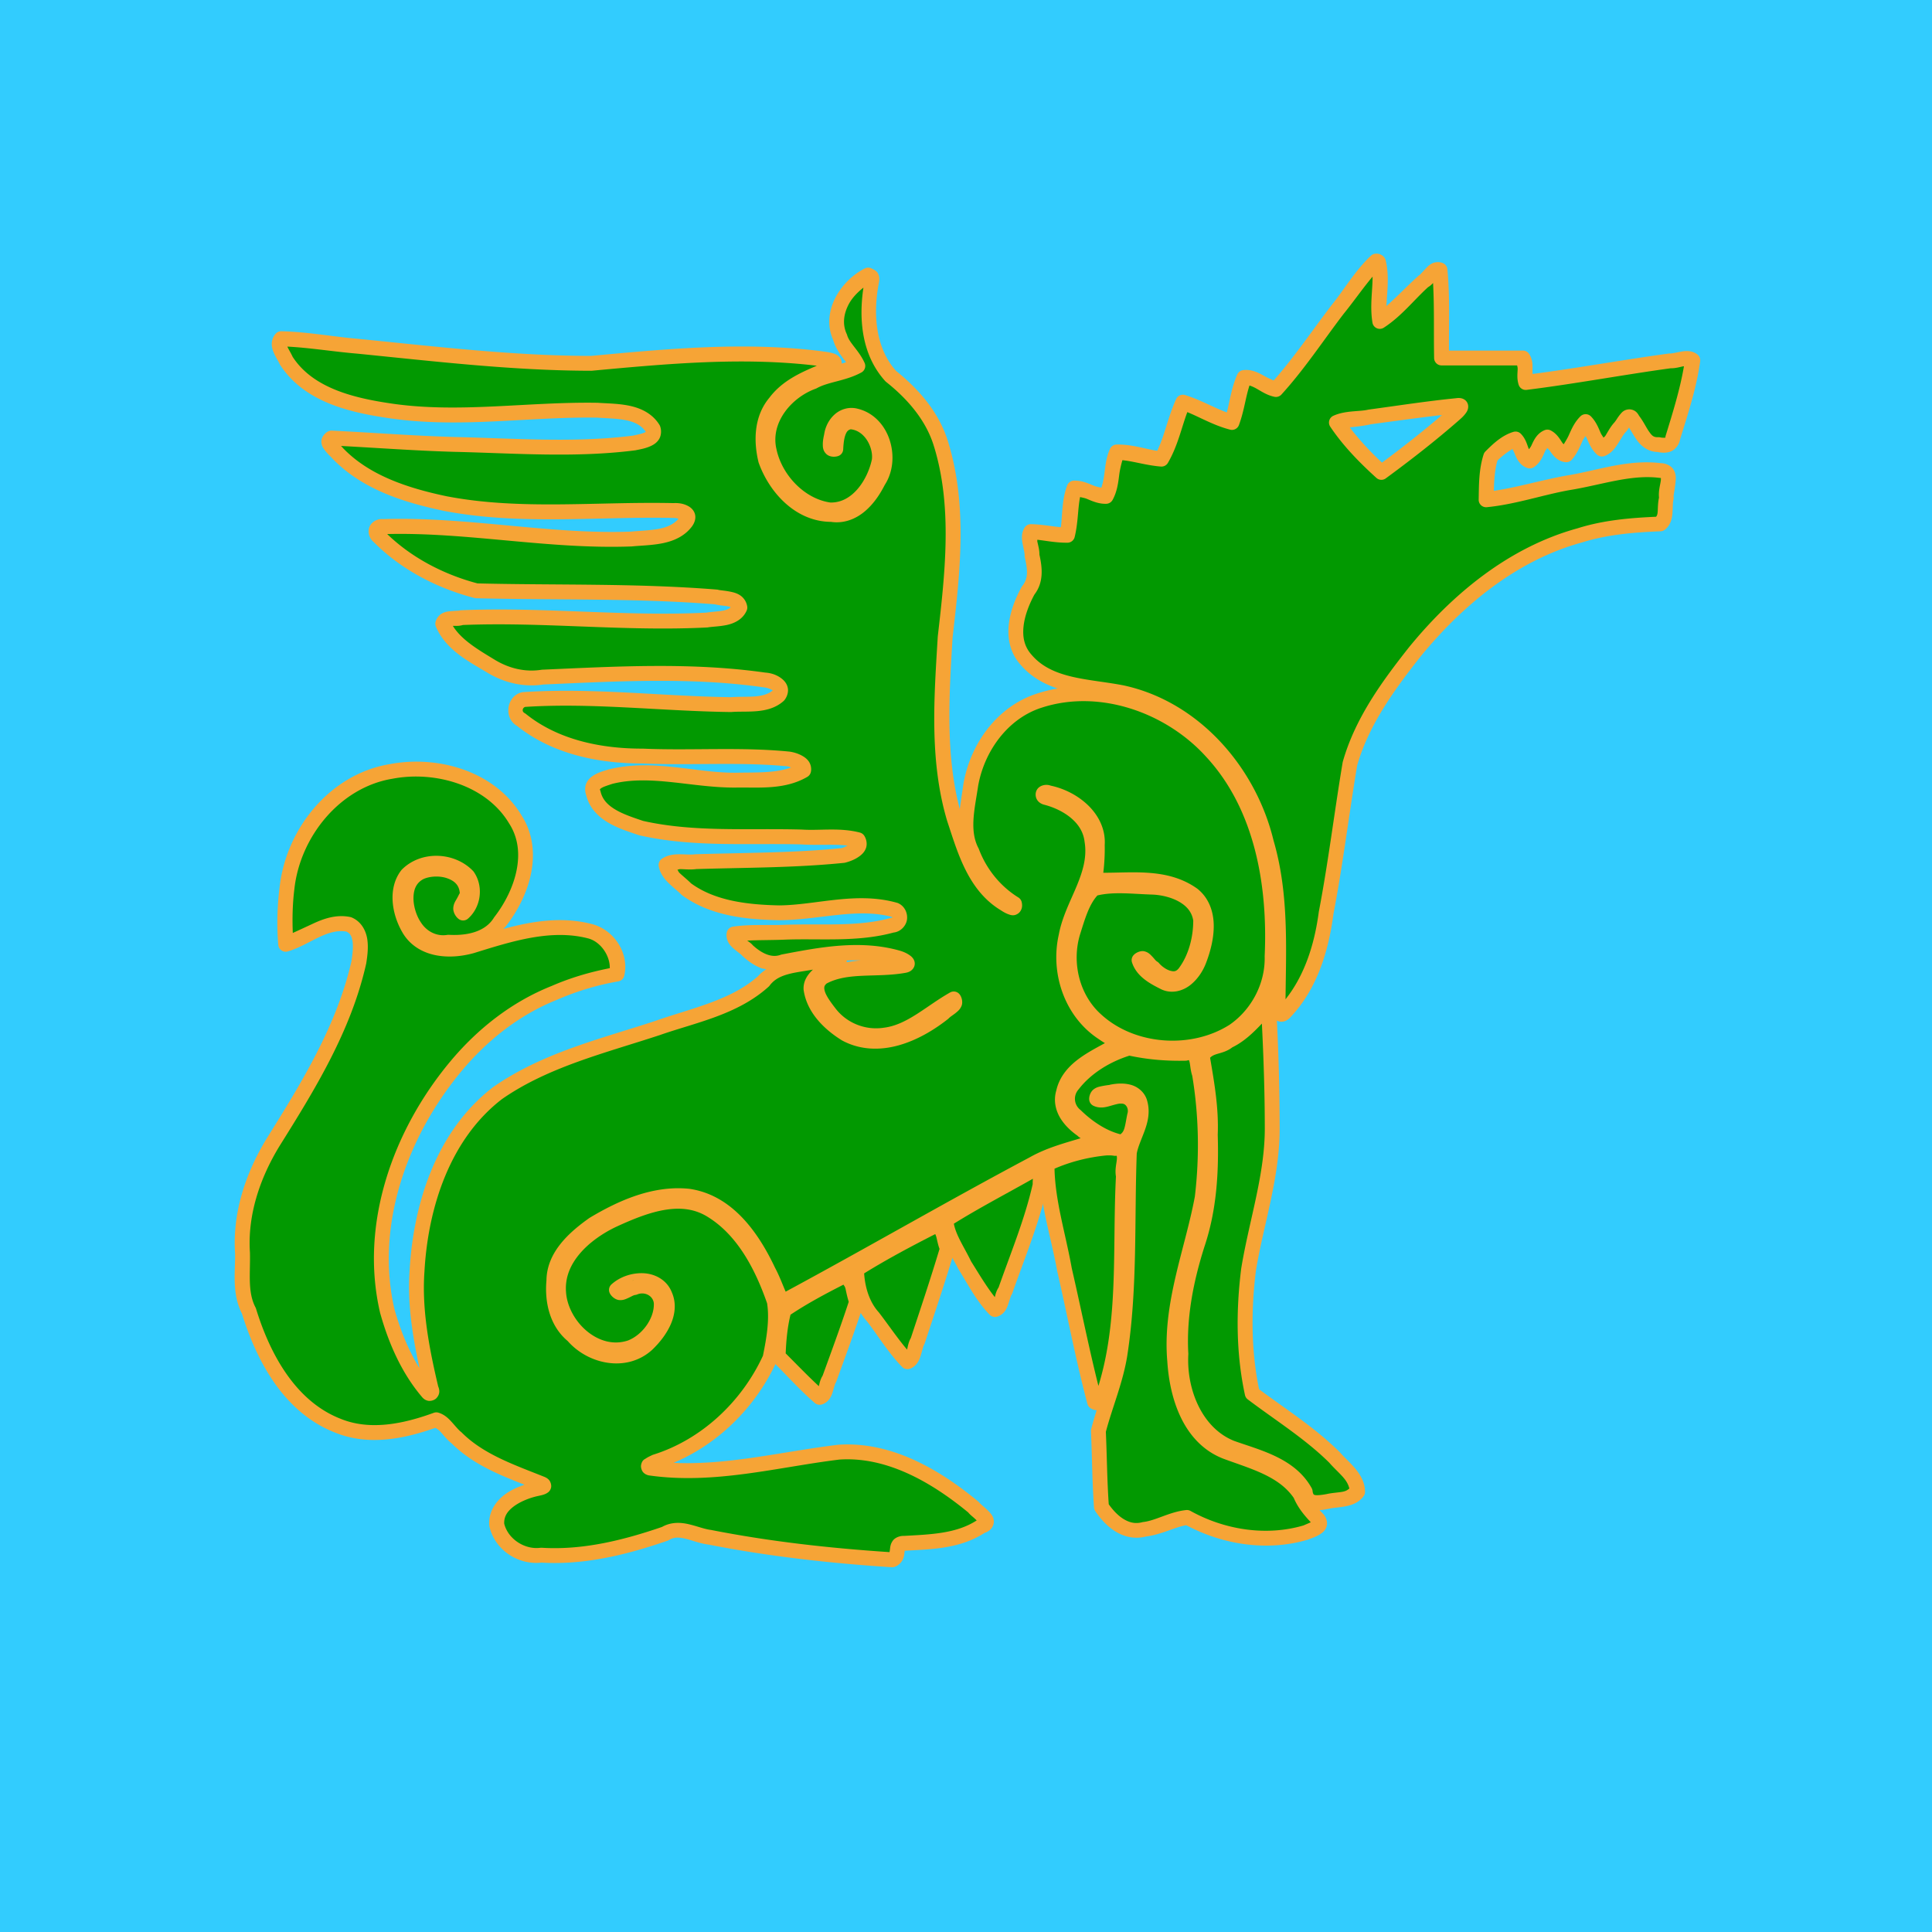 <svg id="flag-icons-nog" class="fi fi-nog" viewBox="0 0 512 512" xmlns="http://www.w3.org/2000/svg" width="512" height="512">
  <path d="M0 0h512v512H0Z" style="fill:#32ccfe;fill-opacity:1;stroke:none;stroke-width:1;stroke-linecap:round;stroke-linejoin:round;stroke-miterlimit:4;stroke-dasharray:none;stroke-opacity:1;paint-order:normal;stop-color:#000"/>
  <g style="stroke-width:.254">
    <g style="opacity:1;stroke-width:.254">
      <path d="M1061.222-363.603c-5.402 2.75-9.989 9.693-7.18 15.793.802 2.858 3.4 4.8 4.546 7.35-3.486 1.897-7.812 2.038-11.37 4.016-6.948 2.487-12.87 9.667-11.244 17.344 1.472 7.447 7.79 14.287 15.461 15.303 6.807.214 11.4-6.612 12.615-12.618.543-4.39-2.801-9.705-7.444-9.88-3.183.603-3.52 4.462-3.634 6.98-2.174.698-1.235-2.39-1.082-3.533.46-2.944 2.982-5.778 6.204-4.89 6.918 1.654 9.382 11.024 5.71 16.617-2.23 4.456-6.29 9.367-11.866 8.481-8.014.046-14.257-6.683-16.811-13.79-1.204-5.004-1.052-10.666 2.402-14.759 3.647-4.88 9.718-6.89 15.038-9.246.805-1.724-2.286-1.578-3.318-1.89-19.46-2.486-39.145-.6-58.538 1.2-19.89-.026-39.704-2.393-59.482-4.359-6.467-.543-12.98-1.774-19.428-1.928-1.517 1.616.655 4.037 1.307 5.648 5.769 8.907 17.096 11.403 26.917 12.803 17.404 2.467 34.902-.532 52.335-.233 4.82.35 11.21.026 14.118 4.735.92 2.706-3.027 3.194-4.823 3.603-15.092 1.935-30.554.713-45.78.368-10.438-.294-20.913-1.124-31.279-1.623-1.939.928.786 2.833 1.452 3.753 7.132 7.54 17.535 10.83 27.424 12.912 19.21 3.71 38.86 1.35 58.218 1.788 1.618-.075 4.852.541 3.162 2.901-3.135 4.207-9.197 3.878-13.912 4.352-21.126.784-42.13-3.868-63.282-3.176-1.663-.294-2.382 1.588-1.039 2.547 6.739 6.83 15.64 11.416 24.845 13.815 20.358.512 40.839-.073 61.108 1.572 1.875.527 5.62.133 5.979 2.69-1.338 3.128-5.73 2.705-8.418 3.18-20.782 1.06-41.625-1.484-62.423-.615-1.437.498-4.366-.33-4.792 1.556 2.22 5.227 7.774 8.063 12.397 10.874 3.922 2.35 8.46 3.43 13.009 2.711 18.818-.822 37.876-1.939 56.553.733 1.942.13 5.317 1.608 3.549 3.942-3.212 2.88-8.157 1.993-12.122 2.324-17.59-.214-35.216-2.46-52.81-1.295-2.36.556-2.854 3.965-.63 5.124 8.673 6.991 20.055 9.293 30.966 9.27 12.356.537 24.893-.464 37.13.744 1.368.205 4.268 1.141 3.813 2.916-5.156 3.014-11.473 2.358-17.245 2.473-10.605.093-21.416-3.542-31.952-.886-1.9.637-5.418 1.423-4.33 4.214 1.26 5.452 7.55 7.311 12.2 8.885 13.36 3.018 27.213 1.886 40.802 2.255 4.77.325 9.786-.496 14.379.706 1.411 2.157-2.048 3.554-3.72 3.998-12.434 1.267-25.059 1.193-37.58 1.579-2.419.366-5.454-.61-7.559.833.467 2.66 3.423 4.33 5.21 6.197 6.702 4.917 15.498 5.825 23.576 5.993 9.826-.067 19.835-3.471 29.52-.727 1.788.828 1.493 3.809-.715 3.879-8.834 2.45-18.331 1.433-27.478 1.793-4.25.172-8.61-.175-12.8.443-.379 1.886 2.374 2.914 3.414 4.204 2.438 2.266 5.722 4.1 9.117 2.861 9.58-1.83 19.687-3.714 29.245-.968.785.246 3.73 1.507 1.506 1.936-6.864 1.217-14.525-.531-20.85 2.998-3.216 2.61 0 6.634 1.835 9.01 3.255 4.31 8.704 6.501 14.037 5.702 6.82-.807 11.895-5.989 17.612-9.208 1.312 1.398-1.915 2.688-2.635 3.628-6.846 5.394-16.484 9.775-24.86 5.302-4.088-2.535-8.15-6.523-8.852-11.479-.124-4.019 4.59-5.326 7.235-7.002-1.31-1.35-4.187.11-6.104.054-4.576.964-10.093.847-13.18 4.977-7.448 6.733-17.83 8.695-27.084 11.948-13.853 4.552-28.508 8.08-40.632 16.531-13.816 10.6-19.587 28.541-20.521 45.354-.71 10.12 1.271 20.125 3.58 29.917.417.916-.165 1.773-.94.808-4.978-5.876-8.16-13.24-10.21-20.586-5.1-21.932 3.248-45.184 17.363-62.177 6.773-8.16 15.282-14.889 25.17-18.821a69.7 69.7 0 0 1 15.958-4.786c1.078-4.582-2.353-9.868-7.103-10.96-10.05-2.517-20.281.827-29.837 3.795-5.609 1.566-12.872 1.24-16.1-4.434-2.301-3.979-3.408-9.797-.404-13.663 4.033-4.06 11.55-3.715 15.428.335 1.928 2.81 1.265 7.247-1.176 9.395-1.94-1.423 1.312-3.41 1.037-5.244-.42-5.595-7.644-7.126-11.98-5.113-4.956 2.572-4.109 9.675-1.452 13.675 1.847 2.945 5.171 4.682 8.667 4.112 4.867.269 10.405-.745 13.16-5.234 5.533-7.106 9.177-17.737 3.902-25.978-6.284-10.561-20.086-14.486-31.674-12.266-14.337 2.379-24.962 15.649-26.496 29.743-.587 4.711-.735 9.597-.32 14.263 5.176-1.541 10.259-6.286 16.065-5.09 3.672 1.547 3.049 6.408 2.568 9.606-3.744 16.73-12.88 31.559-21.867 45.919-5.13 8.41-8.425 18.158-7.766 28.107.12 4.991-.79 10.157 1.63 14.772 3.653 11.892 10.386 24.416 22.58 29.206 8.148 3.356 17.162 1.437 25.117-1.476 2.09.622 3.35 3.207 5.127 4.568 5.953 5.97 14.088 8.674 21.715 11.725 1.785.858-1.324 1.188-1.924 1.394-4.253 1.061-9.914 3.905-9.536 9.029 1.119 5.009 6.301 8.397 11.356 7.748 10.8.671 21.388-1.968 31.517-5.46 3.737-2.24 7.502.427 11.349.9 15.316 3.018 30.906 4.741 46.46 5.746 2.224-.55.259-4.539 2.987-4.196 6.786-.389 13.982-.432 19.845-4.402 3.147-1.118-1.052-3.397-2.14-4.806-9.562-7.9-21.43-14.88-34.276-14.005-15.942 1.935-31.94 6.358-48.056 4.05-1.388-.479.943-1.37 1.358-1.599 12.942-4.05 23.603-14.138 29.189-26.383.949-4.675 1.874-9.62 1.11-14.371-3.121-9.036-7.917-18.457-16.437-23.464-7.828-4.547-17.121-.76-24.59 2.657-7.16 3.37-14.61 9.877-13.908 18.542.593 8.58 9.536 16.883 18.305 13.92 4.487-1.724 8.076-6.57 7.824-11.427-.344-3.285-3.923-5.052-6.853-3.815-1.399-.004-3.758 2.465-4.56.584 3.332-3.019 10.43-3.73 12.37 1.363 1.991 4.47-1.385 9.46-4.544 12.488-5.546 5.065-14.405 3.183-19.006-2.263-4.082-3.414-5.223-8.903-4.754-13.935.04-6.308 5.389-11.048 10.112-14.4 7.105-4.256 15.556-7.987 24.124-7.113 10.061 1.458 16.357 10.535 20.385 19.074 1.359 2.533 2.126 5.425 3.508 7.878 21.37-11.467 42.433-23.753 63.886-35.165 4.867-2.767 10.485-3.878 15.702-5.676.5-1.628-2.361-1.759-3.117-2.898-3.087-2.128-6.095-5.547-4.889-9.576 1.236-5.893 7.341-8.6 12.086-11.28 3.939-.896-.513-2.834-2.007-3.893-8.017-5.218-11.491-15.546-9.387-24.718 1.537-8.214 7.999-15.394 6.586-24.174-.68-5.98-6.261-9.642-11.64-11.045-1.458-.29-.772-1.953.57-1.226 6.2 1.244 12.895 6.337 12.427 13.229.07 3.025-.024 6.097-.595 9.017 8.219.392 17.674-1.45 24.892 3.66 5.025 3.99 3.65 11.425 1.657 16.666-1.256 3.392-4.839 7.638-8.87 5.75-2.477-1.254-5.573-3.002-6.447-5.71 1.175-1.58 2.582 1.592 3.646 1.997 1.883 2.219 5.61 4.054 7.907 1.32 2.89-3.801 4.188-8.849 4.152-13.583-.839-5.72-7.192-8.137-12.31-8.316-4.97-.146-10.185-.965-15.034.38-2.922 2.87-3.97 7.238-5.18 11.068-2.398 7.84-.256 16.884 5.935 22.387 9.275 8.474 24.454 9.49 34.968 2.778 6.144-4.222 9.968-11.49 9.783-18.97.836-18.228-2.508-38.081-15.259-51.956-10.677-11.914-28.397-18.243-43.929-13.193-9.408 2.985-15.803 11.877-17.497 21.363-.83 5.635-2.556 11.751.275 17.117 2.057 5.473 5.868 10.186 10.828 13.26.4 2.045-1.857.375-2.69-.087-7.45-4.612-10.027-13.716-12.64-21.556-4.453-14.993-3.23-30.903-2.31-46.284 1.858-16.136 3.825-33.043-.987-48.886-2.104-7.171-7.123-12.958-12.872-17.522-5.926-6.538-6.48-16.062-4.828-24.34.118-.616-.118-1.48-.91-1.383" style="color:#000;font-style:normal;font-variant:normal;font-weight:400;font-stretch:normal;font-size:medium;line-height:normal;font-family:sans-serif;font-variant-ligatures:normal;font-variant-position:normal;font-variant-caps:normal;font-variant-numeric:normal;font-variant-alternates:normal;font-variant-east-asian:normal;font-feature-settings:normal;font-variation-settings:normal;text-indent:0;text-align:start;text-decoration:none;text-decoration-line:none;text-decoration-style:solid;text-decoration-color:#000;letter-spacing:normal;word-spacing:normal;text-transform:none;writing-mode:lr-tb;direction:ltr;text-orientation:mixed;dominant-baseline:auto;baseline-shift:baseline;text-anchor:start;white-space:normal;shape-padding:0;shape-margin:0;inline-size:0;clip-rule:nonzero;display:inline;overflow:visible;visibility:visible;isolation:auto;mix-blend-mode:normal;color-interpolation:sRGB;color-interpolation-filters:linearRGB;solid-color:#000;solid-opacity:1;vector-effect:none;fill:#029901;fill-opacity:1;fill-rule:nonzero;stroke:none;stroke-width:.961;stroke-linecap:round;stroke-linejoin:round;stroke-miterlimit:4;stroke-dasharray:none;stroke-dashoffset:0;stroke-opacity:1;color-rendering:auto;image-rendering:auto;shape-rendering:auto;text-rendering:auto;stop-color:#000;stop-opacity:1" transform="translate(-874.656 451.403)scale(1.041)"/>
      <path d="M1061.186-365.492a2 2 0 0 0-.194.014 1.9 1.9 0 0 0-.627.19c-3.081 1.57-5.82 4.228-7.49 7.456-1.65 3.187-2.199 7.058-.596 10.67.764 2.567 2.18 4.247 3.336 5.732-.362.124-.725.26-1.11.371-.026-.577-.177-1.147-.515-1.556-.635-.77-1.327-.962-1.896-1.117-1.139-.31-2.36-.42-2.297-.4a2 2 0 0 0-.309-.067c-19.701-2.517-39.49-.614-58.843 1.181-19.72-.03-39.45-2.38-59.229-4.345l-.03-.004c-6.335-.533-12.883-1.775-19.54-1.934a1.9 1.9 0 0 0-1.422.596 3.97 3.97 0 0 0-1.04 2.633c.002.871.248 1.598.522 2.234.548 1.271 1.276 2.349 1.451 2.783a2 2 0 0 0 .164.319c6.295 9.719 18.306 12.23 28.237 13.646h.002c17.77 2.52 35.338-.5 52.515-.213 2.498.18 5.19.2 7.463.69 2.152.463 3.756 1.303 4.875 2.898-.057.05-.08.092-.328.207-.694.324-1.944.557-2.96.785-14.8 1.885-30.132.692-45.395.346h-.012c-10.37-.292-20.83-1.12-31.23-1.621a1.9 1.9 0 0 0-.909.182c-.867.415-1.735 1.462-1.757 2.513-.022 1.052.43 1.689.802 2.194.746 1.01 1.714 1.89 1.692 1.859a2 2 0 0 0 .16.191c7.574 8.006 18.386 11.35 28.406 13.461l.031.008c19.592 3.783 39.358 1.387 58.534 1.82a2 2 0 0 0 .13 0c.333-.015.76.105 1.184.198-1.189 1.354-2.78 2.123-4.846 2.539-2.23.45-4.825.498-7.281.74-20.791.765-41.781-3.878-63.238-3.176l.392.028c-1.558-.276-3.197.613-3.734 1.966-.538 1.354-.01 3.067 1.267 3.979l-.248-.21c7.026 7.121 16.228 11.843 25.713 14.315a2 2 0 0 0 .43.061c20.426.513 40.873-.067 61.004 1.566l-.36-.064c1.371.385 2.705.384 3.635.603.28.066.374.134.532.205-.403.35-.923.617-1.778.801-1.274.274-2.896.304-4.445.555-20.553 1.045-41.38-1.493-62.373-.615a1.9 1.9 0 0 0-.54.101c-.036.013-1.13.049-2.333.162-.602.057-1.288.152-2.022.553s-1.446 1.255-1.662 2.21a1.9 1.9 0 0 0 .104 1.155c2.566 6.046 8.625 8.995 13.156 11.75l.01.006c4.255 2.55 9.247 3.751 14.275 2.957l-.213.022c18.837-.823 37.777-1.92 56.204.715a2 2 0 0 0 .14.015c.569.039 1.718.426 2.13.748.063.05.023.006.05.036-1.149.926-2.61 1.353-4.441 1.507-1.888.16-4.036.041-6.162.202-17.445-.213-35.121-2.474-52.957-1.291a2 2 0 0 0-.307.044c-3.982.937-4.745 6.727-1.072 8.641l-.313-.205c9.137 7.365 20.957 9.706 32.129 9.686 12.47.537 24.927-.441 36.897.732.217.034.558.193.888.295-4.123 1.465-9.063 1.23-14.08 1.328h-.01c-10.16.088-21.165-3.658-32.392-.828a2 2 0 0 0-.14.04c-.838.282-2.327.623-3.698 1.497-.686.437-1.4 1.06-1.813 2.012-.401.925-.371 2.072.006 3.097.82 3.25 3.136 5.465 5.656 6.93 2.569 1.493 5.422 2.368 7.715 3.145a2 2 0 0 0 .19.052c13.734 3.103 27.719 1.937 41.168 2.303l-.078-.004c4.213.287 8.269-.132 11.86.307-.514.248-1.02.518-1.46.642-12.237 1.232-24.75 1.173-37.252 1.559a2 2 0 0 0-.224.02c-.848.128-2.137.011-3.588-.009s-3.19.079-4.756 1.153a1.89 1.89 0 0 0-.793 1.884c.339 1.933 1.52 3.332 2.66 4.43s2.318 1.987 3.047 2.748a2 2 0 0 0 .246.217c7.248 5.317 16.464 6.188 24.654 6.36h.053c10.158-.07 19.84-3.244 28.733-.837.029.041.06.076.047.166-.02.127.21.035-.047.043a2 2 0 0 0-.446.067c-8.367 2.32-17.708 1.36-27.046 1.726-4.096.167-8.52-.197-13 .463a1.89 1.89 0 0 0-1.579 1.498c-.187.938.051 1.907.448 2.59.395.683.892 1.151 1.359 1.547.934.792 1.828 1.422 1.99 1.623a2 2 0 0 0 .186.2c1.343 1.247 2.945 2.417 4.816 3.126.386.146.83.159 1.24.258-.76.573-1.556 1.079-2.177 1.91l.246-.271c-6.936 6.27-16.997 8.247-26.444 11.568-13.743 4.513-28.59 8.053-41.086 16.764l-.07.05c-14.424 11.067-20.297 29.56-21.256 46.721v.006c-.593 8.47.785 16.714 2.506 24.793-2.833-4.59-4.895-9.768-6.355-14.992-4.913-21.192 3.182-43.89 16.982-60.504v-.002c6.602-7.954 14.867-14.475 24.414-18.271l.06-.026a67.8 67.8 0 0 1 15.524-4.654 1.89 1.89 0 0 0 1.516-1.43c1.357-5.766-2.663-11.883-8.514-13.232-7.605-1.897-15.124-.618-22.265 1.316.232-.302.543-.486.752-.822 2.882-3.734 5.276-8.33 6.283-13.211 1.014-4.922.58-10.194-2.346-14.785-6.804-11.407-21.368-15.477-33.621-13.135-15.287 2.552-26.407 16.494-28.033 31.379-.601 4.828-.755 9.835-.326 14.652a1.89 1.89 0 0 0 2.421 1.643c2.934-.874 5.544-2.503 8.053-3.67 2.431-1.13 4.639-1.77 6.877-1.377 1 .488 1.382 1.227 1.565 2.582.19 1.42-.032 3.264-.266 4.83-3.664 16.294-12.635 30.926-21.604 45.256l-.011.02c-5.28 8.657-8.73 18.77-8.04 29.214l-.003-.078c.114 4.73-.934 10.303 1.845 15.604l-.132-.322c3.733 12.152 10.671 25.28 23.675 30.4 8.525 3.508 17.652 1.637 25.592-1.172.425.213.896.526 1.508 1.211.72.807 1.515 1.859 2.654 2.748 5.337 5.289 12.063 7.982 18.547 10.516-1.785.612-3.614 1.403-5.223 2.66-2.21 1.727-3.993 4.388-3.752 7.666a2 2 0 0 0 .04.273c1.35 6.044 7.4 9.985 13.441 9.21l-.357.011c11.183.695 22.015-2.03 32.25-5.559a2 2 0 0 0 .355-.164c1.345-.806 2.546-.746 4.229-.35 1.681.397 3.64 1.224 5.914 1.505 15.379 3.022 31.006 4.75 46.574 5.755a1.9 1.9 0 0 0 .574-.052c1.136-.281 2.02-1.28 2.332-2.092.311-.811.337-1.476.395-1.941.014-.114-.01-.036.012-.118 6.565-.371 13.97-.422 20.31-4.521.536-.194 1.03-.431 1.477-.848.457-.427.828-1.112.883-1.783.109-1.342-.577-2.095-1.104-2.684s-1.103-1.069-1.596-1.494c-.492-.425-.91-.83-.972-.912a2 2 0 0 0-.293-.3c-9.733-8.043-22.004-15.363-35.61-14.436l-.1.01c-14.162 1.719-28.083 5.262-41.83 4.591 11.637-4.907 21.065-14.458 26.268-25.863a2 2 0 0 0 .134-.408c.813-4.006 1.593-8.356 1.307-12.77a1.9 1.9 0 0 0 .822-.222c21.41-11.488 42.47-23.773 63.879-35.162l.047-.026c4.513-2.565 9.999-3.676 15.385-5.533a1.89 1.89 0 0 0 1.191-1.232c.276-.898.012-2.079-.51-2.723s-1.073-.917-1.531-1.148c-.916-.464-1.52-.944-1.309-.625a1.9 1.9 0 0 0-.502-.512c-1.39-.959-2.724-2.205-3.511-3.5s-1.078-2.518-.64-3.979a2 2 0 0 0 .038-.154c.502-2.391 1.96-4.143 4.03-5.734 2.051-1.578 4.654-2.887 7.074-4.25.401-.114.802-.215 1.16-.414.496-.277 1.055-.733 1.316-1.483.044-.125-.05-.213-.03-.34 9.27 3.885 20.461 3.168 28.974-2.267l.053-.035c6.668-4.581 10.789-12.397 10.6-20.538.833-18.494-2.53-38.833-15.753-53.222-11.146-12.426-29.527-19.03-45.892-13.717v.002c-10.202 3.239-16.98 12.737-18.783 22.83l-.01.057c-.296 2.009-.653 4.283-.948 6.533-3.685-14.001-2.715-28.947-1.834-43.67 1.855-16.11 3.89-33.257-1.062-49.566-2.23-7.59-7.451-13.59-13.3-18.278-5.331-5.904-5.935-14.758-4.356-22.672v-.013c.133-.698.115-1.388-.286-2.174-.243-.479-.81-.877-1.447-1.149a1.9 1.9 0 0 0-1.07-.306zm-1.172 5.09c-1.224 8.128-.423 17.206 5.547 23.79a2 2 0 0 0 .226.212c5.559 4.412 10.28 9.918 12.232 16.574l.01.017c4.662 15.349 2.776 31.984.919 48.122l-.01.101c-.92 15.36-2.2 31.502 2.384 46.936l.02.06c2.59 7.777 5.207 17.47 13.437 22.565l.078.046c.205.114 1.032.736 2.092 1.112.53.188 1.43.545 2.5-.242.535-.394.83-1.035.912-1.522s.035-.881-.043-1.277a1.9 1.9 0 0 0-.86-1.244c-4.593-2.847-8.142-7.229-10.054-12.317a2 2 0 0 0-.098-.218c-2.4-4.55-.939-10.118-.082-15.915 1.588-8.872 7.596-17.151 16.205-19.882l.012-.004c14.688-4.776 31.732 1.27 41.937 12.658l.018.017c12.255 13.335 15.584 32.655 14.762 50.59a2 2 0 0 0 0 .135c.169 6.796-3.344 13.486-8.941 17.344-9.746 6.202-24.082 5.229-32.645-2.596l-.019-.018c-5.581-4.96-7.568-13.262-5.387-20.41 1.182-3.739 2.237-7.51 4.408-9.9 4.2-1.009 9.002-.368 13.936-.223 2.29.08 4.902.691 6.883 1.83 1.946 1.12 3.228 2.615 3.582 4.772 0 4.31-1.202 8.879-3.713 12.21-.677.792-1.193.83-2.143.573-.961-.26-2.142-1.082-2.851-1.918a1.9 1.9 0 0 0-.77-.543c.372.141.12.06-.127-.21-.246-.272-.569-.672-.974-1.087s-.864-.924-1.826-1.174-2.325.33-2.907 1.114a1.89 1.89 0 0 0-.28 1.709c1.201 3.722 4.85 5.527 7.392 6.814l.05.026c2.703 1.266 5.545.405 7.462-1.133 1.915-1.537 3.238-3.664 3.98-5.666 1.05-2.762 1.963-6.11 1.924-9.487-.04-3.38-1.15-6.92-4.176-9.322l-.084-.06c-7.394-5.237-16.324-3.956-23.857-4.006.292-2.402.414-4.818.359-7.176v.172c.277-4.085-1.602-7.649-4.291-10.225s-6.191-4.29-9.65-4.984l.529.191c-1.32-.715-3.337-.313-3.969 1.139a2.57 2.57 0 0 0 .195 2.357c.454.702 1.203 1.099 1.934 1.244l-.107-.023c2.455.64 4.955 1.812 6.832 3.414s3.126 3.56 3.406 6.016l.014.086c.622 3.864-.477 7.454-2.066 11.273-1.586 3.81-3.664 7.758-4.506 12.227-2.25 9.895 1.453 20.964 10.19 26.662.556.39.983.662 1.538 1.004-2.192 1.213-4.712 2.5-6.994 4.255-2.45 1.884-4.63 4.404-5.389 7.844-.748 2.554-.147 5.04 1.033 6.983 1.188 1.954 2.9 3.478 4.596 4.648l-.502-.51c.345.52.719.735 1.084.989-4.277 1.292-8.789 2.487-13.027 4.896-20.882 11.11-41.363 23.001-62.07 34.164-.838-1.895-1.548-3.92-2.711-6.098-4.134-8.743-10.765-18.482-21.793-20.08l-.08-.01c-9.233-.941-18.033 3.027-25.287 7.371a2 2 0 0 0-.123.08c-4.844 3.438-10.815 8.531-10.899 15.864-.484 5.409.737 11.523 5.406 15.443 5.285 6.02 15.132 8.054 21.51 2.229l.033-.032c1.711-1.64 3.484-3.786 4.617-6.287 1.126-2.484 1.595-5.458.362-8.277-1.265-3.258-4.396-4.8-7.342-4.898-2.96-.1-5.933.939-8.04 2.847a1.89 1.89 0 0 0-.47 2.143c.39.915 1.466 1.753 2.418 1.842.952.088 1.596-.203 2.14-.444.546-.24 1.005-.495 1.352-.658.348-.162.593-.175.385-.176a1.9 1.9 0 0 0 .74-.15c1.813-.765 3.983.257 4.223 2.228.167 3.837-2.911 8.064-6.572 9.49-3.68 1.228-7.377.138-10.381-2.312-3.014-2.458-5.143-6.275-5.397-9.955v-.021c-.305-3.758 1.123-7.023 3.559-9.88 2.435-2.855 5.883-5.205 9.267-6.798l.002-.002c3.7-1.693 7.763-3.418 11.71-4.168 3.952-.752 7.69-.56 11.126 1.435 7.83 4.606 12.464 13.46 15.522 22.246.65 4.204-.14 8.792-1.055 13.325-5.391 11.702-15.631 21.355-27.945 25.209a2 2 0 0 0-.35.15c.1-.055-.2.091-.488.23-.288.14-.635.311-1.008.563s-.992.425-1.234 1.682c-.122.628.175 1.484.572 1.894s.764.554 1.1.67a2 2 0 0 0 .347.084c16.603 2.378 32.755-2.119 48.485-4.035 12.076-.809 23.528 5.823 32.912 13.576l-.291-.3c.48.622.994 1.03 1.496 1.462.328.283.559.512.814.754-5.236 3.41-11.882 3.563-18.629 3.95l.344.011c-1.104-.138-2.478.354-3.088 1.225-.61.87-.635 1.621-.705 2.18-.047.373-.08.518-.115.706-15.227-1.008-30.463-2.696-45.41-5.64a2 2 0 0 0-.133-.022c-1.571-.193-3.418-.937-5.514-1.431-2.095-.495-4.647-.647-7.039.787l.358-.166c-10.023 3.455-20.367 6.007-30.785 5.36a2 2 0 0 0-.358.01c-4.015.517-8.24-2.248-9.205-6.14-.081-1.77.737-3.073 2.283-4.281 1.588-1.24 3.866-2.164 5.8-2.646a2 2 0 0 0 .157-.047c-.178.061.214-.044.58-.121.367-.078.804-.17 1.274-.33.235-.081.48-.172.78-.356.298-.184.761-.47 1.01-1.244.25-.775-.13-1.723-.491-2.115-.362-.392-.683-.555-1.024-.72a2 2 0 0 0-.117-.05c-7.7-3.08-15.533-5.741-21.08-11.305a2 2 0 0 0-.19-.166c-.6-.46-1.323-1.355-2.185-2.32s-1.918-2.073-3.549-2.559a1.9 1.9 0 0 0-1.19.038c-7.773 2.846-16.288 4.576-23.747 1.503l-.03-.011c-11.371-4.468-17.893-16.379-21.465-28.004a2 2 0 0 0-.132-.322c-2.06-3.929-1.288-8.689-1.414-13.94l-.004-.078c-.625-9.446 2.51-18.821 7.482-26.98l.01-.016.002-.004c8.989-14.362 18.264-29.36 22.098-46.49a2 2 0 0 0 .025-.131c.244-1.62.57-3.776.277-5.955s-1.458-4.61-3.982-5.674a2 2 0 0 0-.352-.11c-3.493-.72-6.669.365-9.447 1.657-1.916.89-3.536 1.644-5.199 2.396-.154-3.687-.063-7.454.396-11.14l.004-.03c1.446-13.287 11.56-25.866 24.926-28.084l.047-.008c10.912-2.09 23.926 1.685 29.693 11.377l.034.051c2.332 3.644 2.711 7.797 1.841 12.016s-3.034 8.432-5.644 11.783a2 2 0 0 0-.12.174c-2.23 3.634-6.918 4.584-11.445 4.334a2 2 0 0 0-.408.021c-2.706.442-5.28-.886-6.761-3.25l-.028-.04c-1.094-1.648-1.874-4.14-1.812-6.274.061-2.118.755-3.711 2.535-4.652 1.638-.745 4.107-.869 5.996-.215 1.904.658 3.104 1.761 3.254 3.765a2 2 0 0 0 .018.139c-.04-.262-.271.47-.9 1.531-.316.53-.707 1.167-.772 2.145s.528 2.181 1.384 2.81a1.89 1.89 0 0 0 2.368-.103c3.282-2.89 4.051-8.142 1.484-11.883a2 2 0 0 0-.191-.238c-4.684-4.894-13.237-5.293-18.135-.362a2 2 0 0 0-.15.174c-1.854 2.385-2.395 5.32-2.18 8.094.215 2.775 1.155 5.452 2.44 7.674 1.908 3.345 5.107 5.164 8.415 5.838 3.313.674 6.788.32 9.828-.53l.053-.015c9.575-2.974 19.442-6.115 28.816-3.768l.036.01c3.282.755 5.763 4.414 5.671 7.62-5.084 1-10.076 2.464-14.834 4.544-10.215 4.07-18.956 10.997-25.892 19.354-14.423 17.363-23.02 41.15-17.75 63.812l.021.08c2.094 7.504 5.352 15.101 10.557 21.262l.002.002c.351.437.79.86 1.525 1.053.738.193 1.758-.115 2.258-.662 1-1.095.786-2.206.348-3.168l.119.35c-2.298-9.748-4.222-19.561-3.535-29.35l.002-.028c.913-16.44 6.576-33.796 19.75-43.927 11.734-8.168 26.166-11.687 40.107-16.268l.037-.012c9.061-3.185 19.764-5.133 27.725-12.33a2 2 0 0 0 .246-.271c1.215-1.626 2.872-2.426 4.992-2.977 1.813-.47 3.94-.717 6.04-1.095-1.31 1.223-2.452 2.799-2.386 4.972a2 2 0 0 0 .018.205c.824 5.819 5.36 10.113 9.727 12.82l.105.061c4.68 2.5 9.757 2.508 14.405 1.203s8.95-3.877 12.515-6.687a2 2 0 0 0 .33-.334c-.107.14.146-.125.502-.381.357-.256.822-.568 1.293-.963s1.005-.847 1.346-1.725.065-2.266-.627-3.003a1.89 1.89 0 0 0-2.306-.354c-6.056 3.41-10.916 8.269-16.907 8.979l-.057.008c-4.646.695-9.42-1.225-12.248-4.971l-.014-.016c-.928-1.202-2.07-2.719-2.545-3.945-.237-.613-.298-1.107-.246-1.443.047-.299.211-.555.578-.887 5.504-2.948 12.737-1.42 20.063-2.719l.027-.004c.4-.077.767-.168 1.197-.418s1.024-.834 1.13-1.637c.108-.802-.236-1.38-.49-1.703a3.2 3.2 0 0 0-.716-.67c-.912-.655-1.791-.97-2.418-1.168l-.045-.013c-10.118-2.907-20.535-.902-30.121.93a2 2 0 0 0-.293.08c-1.231.449-2.373.357-3.602-.108s-2.486-1.345-3.582-2.363l.186.199c-.547-.678-1.031-.954-1.55-1.33 3.06-.158 6.237-.108 9.538-.242 8.956-.352 18.609.717 27.908-1.862l-.443.069c1.95-.062 3.43-1.682 3.664-3.27s-.502-3.419-2.217-4.213a2 2 0 0 0-.28-.103c-10.399-2.947-20.631.584-30.025.654-7.947-.168-16.3-1.116-22.445-5.613-.999-.998-2.09-1.846-2.928-2.652-.313-.303-.32-.541-.543-.82.292-.025.405-.15.758-.145 1.197.016 2.635.204 4.205-.034l-.224.02c12.475-.385 25.144-.306 37.715-1.586a2 2 0 0 0 .293-.055c.998-.265 2.407-.726 3.666-1.672.629-.472 1.27-1.097 1.603-2.064s.143-2.21-.455-3.123a1.9 1.9 0 0 0-1.102-.793c-5.123-1.341-10.262-.46-14.728-.764l-.078-.004c-13.704-.372-27.4.718-40.367-2.197-2.325-.786-4.887-1.617-6.906-2.791-2.054-1.193-3.453-2.588-3.938-4.687a2 2 0 0 0-.08-.262c-.136-.349-.079-.306-.078-.307 0 0 .082-.14.377-.328.572-.365 1.745-.72 2.783-1.066 9.828-2.456 20.426 1.046 31.455.949h.021c5.602-.112 12.32.683 18.16-2.73a1.9 1.9 0 0 0 .877-1.163c.244-.95-.01-2.007-.474-2.7-.468-.695-1.06-1.121-1.64-1.454-1.158-.665-2.342-.963-3.25-1.1l-.095-.011c-12.465-1.231-25.034-.222-37.233-.752l-.086-.002c-10.643.023-21.573-2.24-29.775-8.852a2 2 0 0 0-.312-.205c-.755-.393-.54-1.351.152-1.566 17.262-1.11 34.747 1.09 52.39 1.304a2 2 0 0 0 .18-.008c1.779-.148 4.022-.01 6.346-.207s4.844-.767 6.88-2.593a2 2 0 0 0 .245-.266c.675-.89 1.029-2.057.808-3.11s-.873-1.8-1.533-2.316c-1.313-1.028-2.815-1.444-4.183-1.539-18.89-2.685-38.023-1.558-56.782-.738a2 2 0 0 0-.212.021c-4.07.643-8.154-.315-11.745-2.466-4.212-2.561-8.563-5.074-10.802-8.711.716-.017 1.607.118 2.845-.31l-.539.1c20.592-.86 41.44 1.687 62.44.616a2 2 0 0 0 .232-.028c1.076-.19 2.914-.206 4.785-.609 1.872-.403 4.068-1.408 5.043-3.687a1.9 1.9 0 0 0 .133-1.006 4.2 4.2 0 0 0-1.54-2.662c-.758-.582-1.567-.845-2.317-1.022-1.501-.354-2.977-.423-3.48-.564a2 2 0 0 0-.36-.065c-20.324-1.65-40.754-1.075-60.963-1.574-8.517-2.248-16.683-6.473-22.998-12.564 20.493-.5 41.154 3.936 62.246 3.154l.12-.01c2.233-.225 4.994-.252 7.732-.803 2.737-.551 5.575-1.708 7.505-4.299l.021-.029c.612-.854 1-1.922.75-2.99s-1.035-1.754-1.716-2.13c-1.364-.749-2.713-.82-3.819-.769-19.491-.428-38.976 1.87-57.758-1.754-9.752-2.055-19.739-5.289-26.425-12.357l.16.191c-.23-.316-.35-.394-.57-.629 9.523.502 19.149 1.223 28.812 1.495h.01c15.153.343 30.71 1.587 46.063-.381a2 2 0 0 0 .181-.033c.764-.175 2.332-.382 3.809-1.07.738-.345 1.529-.835 2.086-1.731s.663-2.171.295-3.254a2 2 0 0 0-.18-.383c-1.79-2.898-4.715-4.247-7.553-4.857s-5.73-.602-8.037-.77l-.103-.006c-17.671-.303-35.083 2.665-52.102.252-9.712-1.384-20.353-3.864-25.596-11.959-.458-1-1.032-1.88-1.318-2.543-.012-.027-.005-.027-.016-.053 5.74.29 11.649 1.275 17.682 1.784 19.753 1.963 39.628 4.34 59.666 4.367a2 2 0 0 0 .176-.008c19.103-1.772 38.349-3.56 57.252-1.274-4.34 1.842-8.888 3.912-12.082 8.157-3.954 4.723-4.05 11.035-2.766 16.373a2 2 0 0 0 .06.197c2.735 7.611 9.423 14.956 18.392 15.021 3.351.498 6.344-.764 8.601-2.662 2.236-1.88 3.877-4.356 5.069-6.705 2.178-3.355 2.485-7.608 1.312-11.336-1.174-3.733-3.98-7.072-8.15-8.088-2.221-.602-4.404.119-5.87 1.416-1.47 1.303-2.382 3.105-2.68 5.006l-.01.04c-.038.289-.374 1.472-.347 2.75.014.638.064 1.502.877 2.292s2.11.828 3.002.541a1.89 1.89 0 0 0 1.31-1.715c.056-1.218.19-2.65.553-3.642.325-.887.657-1.267 1.34-1.465 1.53.14 2.944 1.037 3.98 2.496 1.075 1.514 1.62 3.51 1.438 5.133-.553 2.665-1.88 5.576-3.746 7.684-1.857 2.098-4.11 3.377-6.818 3.33-6.677-.929-12.468-7.145-13.778-13.772l-.01-.025c-.692-3.266.201-6.422 2.106-9.143 1.904-2.72 4.836-4.922 7.927-6.03a2 2 0 0 0 .282-.128c3.021-1.68 7.327-1.816 11.355-4.008a1.89 1.89 0 0 0 .82-2.435c-1.436-3.196-3.875-5.034-4.45-7.084a2 2 0 0 0-.104-.28c-1.127-2.447-.799-5.038.472-7.494.876-1.691 2.275-3.113 3.784-4.308zm-13.432 22.18c-.01.003-.018.011-.027.015-.084.045-.17.065-.254.111zm-41.893 14.372c.092.27.051.073.07.041 0-.003-.038.026-.039.026zm32.309 66.047c0-.006.049.062.043.031-.024-.114.088-.223-.121.053zm83.049 37.965.012.086c0-.014-.01-.027-.01-.041v-.045zm-34.184 3.697c.023.063.06.118.084.18.01.013.01.026.014.04zm-124.865 9.43.016.139c-.003-.034-.02-.06-.024-.094-.003-.019.01-.026.008-.045m-16.902 9.846.02.021.007.02zm115.273 7.742c-1.194.059-2.399.247-3.601.424a2 2 0 0 0-.01-.405c1.21-.059 2.41-.047 3.609-.019zm6.266 20.877h.029l-.057.008c.01-.001.017-.007.027-.008zm-63.944 60.521c-.119 0-.153.062-.261.07-.158.054-.324.015-.479.08zm-25.966 51.393c-.029.007-.061.024-.09.031-.03.01-.037.005-.069.016z" style="color:#000;font-style:normal;font-variant:normal;font-weight:400;font-stretch:normal;font-size:medium;line-height:normal;font-family:sans-serif;font-variant-ligatures:normal;font-variant-position:normal;font-variant-caps:normal;font-variant-numeric:normal;font-variant-alternates:normal;font-variant-east-asian:normal;font-feature-settings:normal;font-variation-settings:normal;text-indent:0;text-align:start;text-decoration:none;text-decoration-line:none;text-decoration-style:solid;text-decoration-color:#000;letter-spacing:normal;word-spacing:normal;text-transform:none;writing-mode:lr-tb;direction:ltr;text-orientation:mixed;dominant-baseline:auto;baseline-shift:baseline;text-anchor:start;white-space:normal;shape-padding:0;shape-margin:0;inline-size:0;clip-rule:nonzero;display:inline;overflow:visible;visibility:visible;isolation:auto;mix-blend-mode:normal;color-interpolation:sRGB;color-interpolation-filters:linearRGB;solid-color:#000;solid-opacity:1;vector-effect:none;fill:#f6a436;fill-opacity:1;fill-rule:nonzero;stroke:none;stroke-width:.961;stroke-linecap:round;stroke-linejoin:round;stroke-miterlimit:4;stroke-dasharray:none;stroke-dashoffset:0;stroke-opacity:1;color-rendering:auto;image-rendering:auto;shape-rendering:auto;text-rendering:auto;stop-color:#000;stop-opacity:1" transform="translate(-874.656 451.403)scale(1.041)"/>
    </g>
    <g style="opacity:1;stroke-width:.254">
      <path d="M1055.358-108.941c-5.306 2.674-10.71 5.495-15.606 8.827-1.035 3.802-1.345 7.896-1.47 11.771 3.537 3.47 6.84 7.212 10.588 10.45 1.731-.476 1.53-3.32 2.464-4.684 2.348-6.471 4.756-12.954 6.886-19.48-.994-2.109-.479-5.524-2.633-6.883l-.128-.008z" style="color:#000;font-style:normal;font-variant:normal;font-weight:400;font-stretch:normal;font-size:medium;line-height:normal;font-family:sans-serif;font-variant-ligatures:normal;font-variant-position:normal;font-variant-caps:normal;font-variant-numeric:normal;font-variant-alternates:normal;font-variant-east-asian:normal;font-feature-settings:normal;font-variation-settings:normal;text-indent:0;text-align:start;text-decoration:none;text-decoration-line:none;text-decoration-style:solid;text-decoration-color:#000;letter-spacing:normal;word-spacing:normal;text-transform:none;writing-mode:lr-tb;direction:ltr;text-orientation:mixed;dominant-baseline:auto;baseline-shift:baseline;text-anchor:start;white-space:normal;shape-padding:0;shape-margin:0;inline-size:0;clip-rule:nonzero;display:inline;overflow:visible;visibility:visible;isolation:auto;mix-blend-mode:normal;color-interpolation:sRGB;color-interpolation-filters:linearRGB;solid-color:#000;solid-opacity:1;vector-effect:none;fill:#029901;fill-opacity:1;fill-rule:nonzero;stroke:none;stroke-width:.961;stroke-linecap:round;stroke-linejoin:round;stroke-miterlimit:4;stroke-dasharray:none;stroke-dashoffset:0;stroke-opacity:1;color-rendering:auto;image-rendering:auto;shape-rendering:auto;text-rendering:auto;stop-color:#000;stop-opacity:1" transform="translate(-874.656 451.403)scale(1.041)"/>
      <path d="M1055.46-110.838a2 2 0 0 0-.132.004l-.101.008a1.9 1.9 0 0 0-.72.197c-5.322 2.683-10.797 5.537-15.818 8.954a1.9 1.9 0 0 0-.76 1.064c-1.1 4.041-1.41 8.274-1.536 12.207a1.9 1.9 0 0 0 .566 1.41c3.472 3.406 6.798 7.182 10.676 10.531a1.89 1.89 0 0 0 1.736.393c.906-.249 1.631-.886 2.05-1.508.42-.622.625-1.23.79-1.78.33-1.097.598-2.028.683-2.153a2 2 0 0 0 .215-.42c2.345-6.462 4.762-12.964 6.909-19.54a1.9 1.9 0 0 0-.088-1.392c-.276-.584-.445-1.859-.74-3.297-.296-1.438-.856-3.282-2.594-4.379a1.9 1.9 0 0 0-.891-.287l-.129-.008zm-.528 4.252c.191.323.414.493.556 1.188.18.871.432 2.037.785 3.18-2.08 6.335-4.416 12.657-6.716 18.995l.216-.42c-.759 1.111-.912 2.128-1.107 2.9-2.846-2.63-5.575-5.483-8.443-8.339.132-3.334.453-6.719 1.228-9.857 4.224-2.814 8.84-5.29 13.48-7.647" style="color:#000;font-style:normal;font-variant:normal;font-weight:400;font-stretch:normal;font-size:medium;line-height:normal;font-family:sans-serif;font-variant-ligatures:normal;font-variant-position:normal;font-variant-caps:normal;font-variant-numeric:normal;font-variant-alternates:normal;font-variant-east-asian:normal;font-feature-settings:normal;font-variation-settings:normal;text-indent:0;text-align:start;text-decoration:none;text-decoration-line:none;text-decoration-style:solid;text-decoration-color:#000;letter-spacing:normal;word-spacing:normal;text-transform:none;writing-mode:lr-tb;direction:ltr;text-orientation:mixed;dominant-baseline:auto;baseline-shift:baseline;text-anchor:start;white-space:normal;shape-padding:0;shape-margin:0;inline-size:0;clip-rule:nonzero;display:inline;overflow:visible;visibility:visible;isolation:auto;mix-blend-mode:normal;color-interpolation:sRGB;color-interpolation-filters:linearRGB;solid-color:#000;solid-opacity:1;vector-effect:none;fill:#f6a436;fill-opacity:1;fill-rule:nonzero;stroke:none;stroke-width:.961;stroke-linecap:round;stroke-linejoin:round;stroke-miterlimit:4;stroke-dasharray:none;stroke-dashoffset:0;stroke-opacity:1;color-rendering:auto;image-rendering:auto;shape-rendering:auto;text-rendering:auto;stop-color:#000;stop-opacity:1" transform="translate(-874.656 451.403)scale(1.041)"/>
    </g>
    <g style="opacity:1;stroke-width:.254">
      <path d="M1078.61-121.75c-6.938 3.524-13.916 7.165-20.479 11.312.06 4.315 1.408 8.855 4.369 12.137 2.887 3.774 5.406 7.941 8.716 11.34 1.84-.69 1.648-3.718 2.601-5.273 2.577-7.797 5.216-15.609 7.554-23.462-.932-1.65-.647-5.357-2.761-6.055" style="color:#000;font-style:normal;font-variant:normal;font-weight:400;font-stretch:normal;font-size:medium;line-height:normal;font-family:sans-serif;font-variant-ligatures:normal;font-variant-position:normal;font-variant-caps:normal;font-variant-numeric:normal;font-variant-alternates:normal;font-variant-east-asian:normal;font-feature-settings:normal;font-variation-settings:normal;text-indent:0;text-align:start;text-decoration:none;text-decoration-line:none;text-decoration-style:solid;text-decoration-color:#000;letter-spacing:normal;word-spacing:normal;text-transform:none;writing-mode:lr-tb;direction:ltr;text-orientation:mixed;dominant-baseline:auto;baseline-shift:baseline;text-anchor:start;white-space:normal;shape-padding:0;shape-margin:0;inline-size:0;clip-rule:nonzero;display:inline;overflow:visible;visibility:visible;isolation:auto;mix-blend-mode:normal;color-interpolation:sRGB;color-interpolation-filters:linearRGB;solid-color:#000;solid-opacity:1;vector-effect:none;fill:#029901;fill-opacity:1;fill-rule:nonzero;stroke:none;stroke-width:.961;stroke-linecap:round;stroke-linejoin:round;stroke-miterlimit:4;stroke-dasharray:none;stroke-dashoffset:0;stroke-opacity:1;color-rendering:auto;image-rendering:auto;shape-rendering:auto;text-rendering:auto;stop-color:#000;stop-opacity:1" transform="translate(-874.656 451.403)scale(1.041)"/>
      <path d="M1078.635-123.64a1.9 1.9 0 0 0-.881.204c-6.95 3.531-13.981 7.198-20.633 11.4a1.89 1.89 0 0 0-.879 1.624c.065 4.69 1.505 9.663 4.856 13.377l-.1-.117c2.801 3.662 5.35 7.9 8.863 11.51a1.89 1.89 0 0 0 2.02.45c1.79-.672 2.437-2.364 2.783-3.554.345-1.19.602-2.237.763-2.5a2 2 0 0 0 .184-.395c2.575-7.789 5.22-15.618 7.57-23.515a1.9 1.9 0 0 0-.166-1.469c-.127-.226-.398-1.532-.75-2.92-.176-.694-.399-1.437-.845-2.176-.447-.738-1.206-1.49-2.22-1.824a1.9 1.9 0 0 0-.565-.096zm-.338 4.183c.101.228.207.456.305.842.207.818.381 1.85.783 2.927-2.284 7.626-4.842 15.237-7.362 22.86l.184-.395c-.732 1.195-.863 2.297-1.086 3.164-2.441-2.882-4.646-6.154-7.121-9.39a2 2 0 0 0-.098-.117c-2.35-2.604-3.469-6.27-3.709-9.887 5.808-3.6 11.936-6.859 18.104-10.004" style="color:#000;font-style:normal;font-variant:normal;font-weight:400;font-stretch:normal;font-size:medium;line-height:normal;font-family:sans-serif;font-variant-ligatures:normal;font-variant-position:normal;font-variant-caps:normal;font-variant-numeric:normal;font-variant-alternates:normal;font-variant-east-asian:normal;font-feature-settings:normal;font-variation-settings:normal;text-indent:0;text-align:start;text-decoration:none;text-decoration-line:none;text-decoration-style:solid;text-decoration-color:#000;letter-spacing:normal;word-spacing:normal;text-transform:none;writing-mode:lr-tb;direction:ltr;text-orientation:mixed;dominant-baseline:auto;baseline-shift:baseline;text-anchor:start;white-space:normal;shape-padding:0;shape-margin:0;inline-size:0;clip-rule:nonzero;display:inline;overflow:visible;visibility:visible;isolation:auto;mix-blend-mode:normal;color-interpolation:sRGB;color-interpolation-filters:linearRGB;solid-color:#000;solid-opacity:1;vector-effect:none;fill:#f6a436;fill-opacity:1;fill-rule:nonzero;stroke:none;stroke-width:.961;stroke-linecap:round;stroke-linejoin:round;stroke-miterlimit:4;stroke-dasharray:none;stroke-dashoffset:0;stroke-opacity:1;color-rendering:auto;image-rendering:auto;shape-rendering:auto;text-rendering:auto;stop-color:#000;stop-opacity:1" transform="translate(-874.656 451.403)scale(1.041)"/>
    </g>
    <g style="opacity:1;stroke-width:.254">
      <path d="M1104.164-136.266c-7.698 4.449-15.773 8.454-23.234 13.2.175 4.175 3.098 7.814 4.856 11.5 2.42 3.841 4.544 8.05 7.715 11.314 1.78-.447 1.646-3.425 2.627-4.773 3.102-8.866 6.773-17.613 8.837-26.792-.128-1.31.693-4.176-.8-4.449" style="color:#000;font-style:normal;font-variant:normal;font-weight:400;font-stretch:normal;font-size:medium;line-height:normal;font-family:sans-serif;font-variant-ligatures:normal;font-variant-position:normal;font-variant-caps:normal;font-variant-numeric:normal;font-variant-alternates:normal;font-variant-east-asian:normal;font-feature-settings:normal;font-variation-settings:normal;text-indent:0;text-align:start;text-decoration:none;text-decoration-line:none;text-decoration-style:solid;text-decoration-color:#000;letter-spacing:normal;word-spacing:normal;text-transform:none;writing-mode:lr-tb;direction:ltr;text-orientation:mixed;dominant-baseline:auto;baseline-shift:baseline;text-anchor:start;white-space:normal;shape-padding:0;shape-margin:0;inline-size:0;clip-rule:nonzero;display:inline;overflow:visible;visibility:visible;isolation:auto;mix-blend-mode:normal;color-interpolation:sRGB;color-interpolation-filters:linearRGB;solid-color:#000;solid-opacity:1;vector-effect:none;fill:#029901;fill-opacity:1;fill-rule:nonzero;stroke:none;stroke-width:.961;stroke-linecap:round;stroke-linejoin:round;stroke-miterlimit:4;stroke-dasharray:none;stroke-dashoffset:0;stroke-opacity:1;color-rendering:auto;image-rendering:auto;shape-rendering:auto;text-rendering:auto;stop-color:#000;stop-opacity:1" transform="translate(-874.656 451.403)scale(1.041)"/>
      <path d="M1104.16-138.156a1.9 1.9 0 0 0-.941.254c-7.629 4.408-15.727 8.422-23.303 13.24a1.89 1.89 0 0 0-.875 1.674c.21 5.009 3.423 8.848 5.04 12.236a2 2 0 0 0 .107.193c2.353 3.737 4.514 8.08 7.957 11.623a1.89 1.89 0 0 0 1.816.516c.931-.233 1.677-.87 2.113-1.496.437-.626.658-1.246.838-1.807.36-1.121.667-2.085.744-2.191a1.9 1.9 0 0 0 .256-.486c3.077-8.793 6.784-17.606 8.897-27.002a1.9 1.9 0 0 0 .037-.6c-.013-.133.118-1.275.12-2.424 0-.574-.015-1.2-.318-1.933-.302-.734-1.165-1.587-2.144-1.766a2 2 0 0 0-.344-.031m-1.006 4.611c-.04.414-.055.84-.05 1.371-2.018 8.941-5.64 17.606-8.76 26.526l.255-.489c-.74 1.017-.941 1.952-1.138 2.725-2.16-2.722-4.017-5.883-6.041-9.104-1.698-3.515-3.84-6.61-4.387-9.59 6.441-4.006 13.335-7.602 20.121-11.439" style="color:#000;font-style:normal;font-variant:normal;font-weight:400;font-stretch:normal;font-size:medium;line-height:normal;font-family:sans-serif;font-variant-ligatures:normal;font-variant-position:normal;font-variant-caps:normal;font-variant-numeric:normal;font-variant-alternates:normal;font-variant-east-asian:normal;font-feature-settings:normal;font-variation-settings:normal;text-indent:0;text-align:start;text-decoration:none;text-decoration-line:none;text-decoration-style:solid;text-decoration-color:#000;letter-spacing:normal;word-spacing:normal;text-transform:none;writing-mode:lr-tb;direction:ltr;text-orientation:mixed;dominant-baseline:auto;baseline-shift:baseline;text-anchor:start;white-space:normal;shape-padding:0;shape-margin:0;inline-size:0;clip-rule:nonzero;display:inline;overflow:visible;visibility:visible;isolation:auto;mix-blend-mode:normal;color-interpolation:sRGB;color-interpolation-filters:linearRGB;solid-color:#000;solid-opacity:1;vector-effect:none;fill:#f6a436;fill-opacity:1;fill-rule:nonzero;stroke:none;stroke-width:.961;stroke-linecap:round;stroke-linejoin:round;stroke-miterlimit:4;stroke-dasharray:none;stroke-dashoffset:0;stroke-opacity:1;color-rendering:auto;image-rendering:auto;shape-rendering:auto;text-rendering:auto;stop-color:#000;stop-opacity:1" transform="translate(-874.656 451.403)scale(1.041)"/>
    </g>
    <g style="opacity:1;stroke-width:.254">
      <path d="M1121.76-141.376c-5.158.486-10.538 1.779-15.075 3.987-.096 9.177 2.925 18.038 4.516 27.004 2.58 11.209 4.71 22.582 7.662 33.67 1.716 1.258 2.235-2.055 2.676-3.142 5.544-17.576 3.694-36.253 4.657-54.385-.507-2.371 1.853-7.239-2.132-7.025-.76-.14-1.536-.139-2.305-.109" style="color:#000;font-style:normal;font-variant:normal;font-weight:400;font-stretch:normal;font-size:medium;line-height:normal;font-family:sans-serif;font-variant-ligatures:normal;font-variant-position:normal;font-variant-caps:normal;font-variant-numeric:normal;font-variant-alternates:normal;font-variant-east-asian:normal;font-feature-settings:normal;font-variation-settings:normal;text-indent:0;text-align:start;text-decoration:none;text-decoration-line:none;text-decoration-style:solid;text-decoration-color:#000;letter-spacing:normal;word-spacing:normal;text-transform:none;writing-mode:lr-tb;direction:ltr;text-orientation:mixed;dominant-baseline:auto;baseline-shift:baseline;text-anchor:start;white-space:normal;shape-padding:0;shape-margin:0;inline-size:0;clip-rule:nonzero;display:inline;overflow:visible;visibility:visible;isolation:auto;mix-blend-mode:normal;color-interpolation:sRGB;color-interpolation-filters:linearRGB;solid-color:#000;solid-opacity:1;vector-effect:none;fill:#029901;fill-opacity:1;fill-rule:nonzero;stroke:none;stroke-width:.961;stroke-linecap:round;stroke-linejoin:round;stroke-miterlimit:4;stroke-dasharray:none;stroke-dashoffset:0;stroke-opacity:1;color-rendering:auto;image-rendering:auto;shape-rendering:auto;text-rendering:auto;stop-color:#000;stop-opacity:1" transform="translate(-874.656 451.403)scale(1.041)"/>
      <path d="m1121.686-143.264-.104.006c-5.346.504-10.92 1.832-15.725 4.17a1.89 1.89 0 0 0-1.062 1.68c-.1 9.604 2.988 18.582 4.545 27.353l.02.094c2.568 11.158 4.701 22.552 7.678 33.733a1.9 1.9 0 0 0 .709 1.037c.784.575 2.128.822 3.052.353.925-.469 1.29-1.156 1.574-1.73.57-1.15.852-2.414.918-2.578a2 2 0 0 0 .051-.143c5.696-18.058 3.788-36.918 4.74-54.853a2 2 0 0 0-.038-.495c-.073-.34.245-2.2.28-4.05.019-.925-.037-2.016-.804-3.04-.754-1.006-2.142-1.472-3.49-1.417a13.7 13.7 0 0 0-2.344-.12m.205 3.778c.694-.026 1.315-.017 1.83.078a2 2 0 0 0 .443.027c.623-.033.403.017.33-.08-.072-.097.062.14.051.701-.02 1.124-.63 2.882-.197 4.912l-.04-.494c-.965 18.194.776 36.545-4.472 53.535-2.463-9.842-4.47-19.894-6.773-29.908l-.02-.094c-1.55-8.684-4.203-16.996-4.385-25.295 4.036-1.776 8.69-2.95 13.232-3.382z" style="color:#000;font-style:normal;font-variant:normal;font-weight:400;font-stretch:normal;font-size:medium;line-height:normal;font-family:sans-serif;font-variant-ligatures:normal;font-variant-position:normal;font-variant-caps:normal;font-variant-numeric:normal;font-variant-alternates:normal;font-variant-east-asian:normal;font-feature-settings:normal;font-variation-settings:normal;text-indent:0;text-align:start;text-decoration:none;text-decoration-line:none;text-decoration-style:solid;text-decoration-color:#000;letter-spacing:normal;word-spacing:normal;text-transform:none;writing-mode:lr-tb;direction:ltr;text-orientation:mixed;dominant-baseline:auto;baseline-shift:baseline;text-anchor:start;white-space:normal;shape-padding:0;shape-margin:0;inline-size:0;clip-rule:nonzero;display:inline;overflow:visible;visibility:visible;isolation:auto;mix-blend-mode:normal;color-interpolation:sRGB;color-interpolation-filters:linearRGB;solid-color:#000;solid-opacity:1;vector-effect:none;fill:#f6a436;fill-opacity:1;fill-rule:nonzero;stroke:none;stroke-width:.961;stroke-linecap:round;stroke-linejoin:round;stroke-miterlimit:4;stroke-dasharray:none;stroke-dashoffset:0;stroke-opacity:1;color-rendering:auto;image-rendering:auto;shape-rendering:auto;text-rendering:auto;stop-color:#000;stop-opacity:1" transform="translate(-874.656 451.403)scale(1.041)"/>
    </g>
    <g style="opacity:1;stroke-width:.254">
      <path d="M1127.523-166.82c-5.413 1.637-10.704 4.797-14.204 9.335-2.053 2.368-1.69 5.95.742 7.882 3.264 3.172 7.394 6.04 11.914 6.852 2.42-1.126 2.563-4.59 3.077-6.9.703-2.38-.84-4.98-3.436-4.908-2.03-.166-4.425 1.6-6.24.726-.213-1.71 2.72-1.369 3.867-1.814 2.709-.531 6.507-.402 7.23 2.907 1.205 4.462-2.058 8.377-2.762 12.518-.642 17.112.22 34.446-2.388 51.361-1.06 6.675-3.822 13.02-5.496 19.508.297 6.448.302 12.955.775 19.367 2.381 3.552 6.261 6.934 10.867 5.701 3.77-.427 7.346-2.671 10.898-3.041 9.104 5.06 20.215 6.822 30.275 3.84 1.292-.622 4.714-1.396 3.094-3.383-1.834-1.874-3.492-3.868-4.488-6.303-4.297-6.472-12.179-8.363-18.974-10.889-9.195-3.563-12.441-14.096-13.019-23.116-1.246-14.248 4.45-27.758 7.002-41.561 1.242-10.427 1.045-21.107-.692-31.467-.735-2.108-.144-6.268-3.567-5.28-4.887.113-9.728-.26-14.475-1.335" style="color:#000;font-style:normal;font-variant:normal;font-weight:400;font-stretch:normal;font-size:medium;line-height:normal;font-family:sans-serif;font-variant-ligatures:normal;font-variant-position:normal;font-variant-caps:normal;font-variant-numeric:normal;font-variant-alternates:normal;font-variant-east-asian:normal;font-feature-settings:normal;font-variation-settings:normal;text-indent:0;text-align:start;text-decoration:none;text-decoration-line:none;text-decoration-style:solid;text-decoration-color:#000;letter-spacing:normal;word-spacing:normal;text-transform:none;writing-mode:lr-tb;direction:ltr;text-orientation:mixed;dominant-baseline:auto;baseline-shift:baseline;text-anchor:start;white-space:normal;shape-padding:0;shape-margin:0;inline-size:0;clip-rule:nonzero;display:inline;overflow:visible;visibility:visible;isolation:auto;mix-blend-mode:normal;color-interpolation:sRGB;color-interpolation-filters:linearRGB;solid-color:#000;solid-opacity:1;vector-effect:none;fill:#029901;fill-opacity:1;fill-rule:nonzero;stroke:none;stroke-width:.961;stroke-linecap:round;stroke-linejoin:round;stroke-miterlimit:4;stroke-dasharray:none;stroke-dashoffset:0;stroke-opacity:1;color-rendering:auto;image-rendering:auto;shape-rendering:auto;text-rendering:auto;stop-color:#000;stop-opacity:1" transform="translate(-874.656 451.403)scale(1.041)"/>
      <path d="M1127.48-168.709a2 2 0 0 0-.503.08c-5.708 1.725-11.298 5.036-15.1 9.932-2.708 3.15-2.23 7.947.973 10.533 3.413 3.296 7.752 6.367 12.79 7.273a2 2 0 0 0 .3.03c-.023.113-.073.207-.093.322a2 2 0 0 0-.025.246c-.646 17.223.202 34.484-2.367 51.145-1.01 6.352-3.733 12.64-5.457 19.324a1.9 1.9 0 0 0-.059.558c.294 6.391.298 12.914.777 19.418a1.9 1.9 0 0 0 .317.914c1.3 1.94 3.01 3.866 5.178 5.202 2.144 1.32 4.841 2 7.656 1.277 4.121-.52 7.54-2.47 10.336-2.887 9.373 4.985 20.626 6.737 30.976 3.668a2 2 0 0 0 .282-.11c.334-.16 1.648-.53 2.836-1.288.594-.38 1.301-.92 1.625-1.953.323-1.033-.072-2.241-.721-3.037a2 2 0 0 0-.115-.13c-1.764-1.8-3.236-3.605-4.09-5.695a2 2 0 0 0-.174-.33c-4.787-7.21-13.234-9.142-19.867-11.605-4.082-1.583-6.837-4.674-8.72-8.572-1.885-3.9-2.818-8.572-3.095-12.903v-.045c-1.194-13.647 4.373-26.972 6.977-41.052l.018-.122c1.263-10.6 1.063-21.456-.705-32.002a2 2 0 0 0-.078-.308c-.189-.54-.252-2.144-.758-3.748-.253-.802-.688-1.748-1.666-2.383s-2.27-.683-3.451-.342l.48-.074c-4.762.11-9.446-.255-14.015-1.29a2 2 0 0 0-.46-.046zm.243 3.828c4.726 1.01 9.514 1.395 14.318 1.285a2 2 0 0 0 .48-.072c.53-.153.45-.052.346-.12-.103-.066 0-.027.121.35.238.756.247 2.288.793 3.856l-.08-.31c1.703 10.15 1.899 20.63.686 30.863-2.506 13.502-8.304 27.174-7.014 41.996.302 4.682 1.28 9.777 3.459 14.283 2.182 4.514 5.647 8.47 10.76 10.451l.023.01c6.954 2.585 14.257 4.435 18.058 10.162l-.175-.33c1.037 2.535 2.683 4.54 4.406 6.355-.459.226-1.12.481-1.856.813-9.487 2.794-20.084 1.135-28.763-3.69a1.9 1.9 0 0 0-1.113-.226c-4.205.438-7.75 2.684-10.916 3.043a2 2 0 0 0-.276.053c-1.758.47-3.268.095-4.787-.84-1.398-.862-2.685-2.254-3.729-3.725-.42-6.042-.46-12.23-.736-18.44 1.63-6.215 4.364-12.541 5.461-19.45v-.008c2.638-17.109 1.779-34.453 2.404-51.397.298-1.678 1.195-3.581 1.987-5.74.796-2.171 1.45-4.72.719-7.482-.525-2.293-2.382-3.765-4.196-4.264-1.828-.503-3.68-.35-5.226-.047a2 2 0 0 0-.32.094c.083-.033-1.041.105-2.16.347-.56.122-1.202.278-1.868.825s-1.148 1.69-1.03 2.638a1.89 1.89 0 0 0 1.055 1.467c1.649.795 3.22.351 4.383.016 1.163-.336 2.111-.595 2.524-.56a2 2 0 0 0 .205.005c.658-.018 1.023.23 1.328.69s.436 1.143.244 1.794a2 2 0 0 0-.033.125c-.293 1.315-.456 2.69-.783 3.745-.257.826-.602 1.145-.977 1.45-3.651-.91-7.197-3.3-10.07-6.093a2 2 0 0 0-.14-.123c-1.614-1.282-1.854-3.592-.491-5.164l.068-.084c3.123-4.049 7.938-6.98 12.908-8.55zm-2.159 8.434.205.004c-.052-.004-.088.014-.138.011-.024 0-.042-.016-.066-.015zm48.707 110.767c.04.042.075.092.116.133l-.116-.129z" style="color:#000;font-style:normal;font-variant:normal;font-weight:400;font-stretch:normal;font-size:medium;line-height:normal;font-family:sans-serif;font-variant-ligatures:normal;font-variant-position:normal;font-variant-caps:normal;font-variant-numeric:normal;font-variant-alternates:normal;font-variant-east-asian:normal;font-feature-settings:normal;font-variation-settings:normal;text-indent:0;text-align:start;text-decoration:none;text-decoration-line:none;text-decoration-style:solid;text-decoration-color:#000;letter-spacing:normal;word-spacing:normal;text-transform:none;writing-mode:lr-tb;direction:ltr;text-orientation:mixed;dominant-baseline:auto;baseline-shift:baseline;text-anchor:start;white-space:normal;shape-padding:0;shape-margin:0;inline-size:0;clip-rule:nonzero;display:inline;overflow:visible;visibility:visible;isolation:auto;mix-blend-mode:normal;color-interpolation:sRGB;color-interpolation-filters:linearRGB;solid-color:#000;solid-opacity:1;vector-effect:none;fill:#f6a436;fill-opacity:1;fill-rule:nonzero;stroke:none;stroke-width:.961;stroke-linecap:round;stroke-linejoin:round;stroke-miterlimit:4;stroke-dasharray:none;stroke-dashoffset:0;stroke-opacity:1;color-rendering:auto;image-rendering:auto;shape-rendering:auto;text-rendering:auto;stop-color:#000;stop-opacity:1" transform="translate(-874.656 451.403)scale(1.041)"/>
    </g>
    <g style="opacity:1;stroke-width:.254">
      <path d="M1162.493-176.798c-2.982 2.935-5.68 6.331-9.6 8.196-1.916 1.624-5.354 1.281-6.657 3.53 1.128 6.679 2.362 13.398 2.083 20.236.293 9.476-.247 18.901-3.275 27.94-2.87 9.033-4.744 18.43-4.21 27.952-.526 9.384 3.588 20.193 12.855 23.893 6.757 2.43 15.022 4.392 18.785 11.182.364 3.396 3.244 2.93 5.772 2.462 2.45-.577 5.957-.21 7.571-2.443-.032-3.67-3.648-6.155-5.838-8.71-6.314-6.278-13.927-10.997-20.985-16.322-2.242-10.347-2.247-21.126-.925-31.62 1.999-12.122 6.149-23.996 6.01-36.442a548 548 0 0 0-.83-29.288c-.057-.35-.362-.7-.756-.566" style="color:#000;font-style:normal;font-variant:normal;font-weight:400;font-stretch:normal;font-size:medium;line-height:normal;font-family:sans-serif;font-variant-ligatures:normal;font-variant-position:normal;font-variant-caps:normal;font-variant-numeric:normal;font-variant-alternates:normal;font-variant-east-asian:normal;font-feature-settings:normal;font-variation-settings:normal;text-indent:0;text-align:start;text-decoration:none;text-decoration-line:none;text-decoration-style:solid;text-decoration-color:#000;letter-spacing:normal;word-spacing:normal;text-transform:none;writing-mode:lr-tb;direction:ltr;text-orientation:mixed;dominant-baseline:auto;baseline-shift:baseline;text-anchor:start;white-space:normal;shape-padding:0;shape-margin:0;inline-size:0;clip-rule:nonzero;display:inline;overflow:visible;visibility:visible;isolation:auto;mix-blend-mode:normal;color-interpolation:sRGB;color-interpolation-filters:linearRGB;solid-color:#000;solid-opacity:1;vector-effect:none;fill:#029901;fill-opacity:1;fill-rule:nonzero;stroke:none;stroke-width:.961;stroke-linecap:round;stroke-linejoin:round;stroke-miterlimit:4;stroke-dasharray:none;stroke-dashoffset:0;stroke-opacity:1;color-rendering:auto;image-rendering:auto;shape-rendering:auto;text-rendering:auto;stop-color:#000;stop-opacity:1" transform="translate(-874.656 451.403)scale(1.041)"/>
      <path d="M1163.164-178.633c-.418-.092-.87-.092-1.275.045a1.9 1.9 0 0 0-.721.443c-3.095 3.047-5.669 6.21-9.088 7.836a2 2 0 0 0-.408.266c-.483.41-1.556.744-2.906 1.17s-3.13 1.068-4.164 2.852a1.9 1.9 0 0 0-.229 1.263c1.131 6.698 2.325 13.284 2.057 19.844a2 2 0 0 0 0 .137c.29 9.365-.254 18.552-3.178 27.28l-.01.028c-2.892 9.1-4.807 18.656-4.295 28.418v.012c-.557 10.012 3.78 21.645 14.041 25.742l.061.024c6.915 2.486 14.503 4.421 17.772 10.32l-.225-.715c.12 1.116.479 2.126 1.135 2.902s1.558 1.226 2.392 1.418c1.67.386 3.187.036 4.467-.2l.09-.02c.942-.222 2.433-.286 4.014-.582 1.58-.297 3.437-.91 4.654-2.592a1.9 1.9 0 0 0 .36-1.123c-.022-2.452-1.244-4.422-2.557-5.977s-2.779-2.83-3.737-3.947a2 2 0 0 0-.101-.11c-6.336-6.3-13.772-10.976-20.582-16.06-2.04-9.866-2.059-20.171-.791-30.264 1.964-11.891 6.171-23.869 6.03-36.736a550 550 0 0 0-.833-29.377 2 2 0 0 0-.022-.2 2.54 2.54 0 0 0-.885-1.593c-.266-.23-.648-.412-1.066-.504m-1.713 5.588c.43 8.687.725 17.403.738 26.104v.017c.134 12.013-3.95 23.773-5.984 36.113l-.012.073c-1.342 10.654-1.346 21.644.953 32.256a1.9 1.9 0 0 0 .71 1.109c7.15 5.396 14.68 10.077 20.79 16.154l-.101-.11c1.232 1.438 2.668 2.681 3.718 3.925.799.945 1.236 1.821 1.454 2.719-.421.333-.827.652-1.721.82-1.19.223-2.676.264-4.184.619l.09-.02c-1.248.232-2.436.35-2.93.237-.246-.057-.29-.099-.355-.176s-.201-.283-.264-.865a1.9 1.9 0 0 0-.226-.715c-4.247-7.664-13.155-9.663-19.752-12.03-8.259-3.307-12.144-13.274-11.654-22.023a2 2 0 0 0 0-.213c-.516-9.195 1.292-18.354 4.115-27.244l.01-.027c3.109-9.298 3.65-18.904 3.363-28.438.276-6.75-.868-13.247-1.945-19.586.325-.333.693-.624 1.64-.923 1.174-.37 2.78-.676 4.213-1.891l-.41.266c3.25-1.547 5.569-3.88 7.746-6.15z" style="color:#000;font-style:normal;font-variant:normal;font-weight:400;font-stretch:normal;font-size:medium;line-height:normal;font-family:sans-serif;font-variant-ligatures:normal;font-variant-position:normal;font-variant-caps:normal;font-variant-numeric:normal;font-variant-alternates:normal;font-variant-east-asian:normal;font-feature-settings:normal;font-variation-settings:normal;text-indent:0;text-align:start;text-decoration:none;text-decoration-line:none;text-decoration-style:solid;text-decoration-color:#000;letter-spacing:normal;word-spacing:normal;text-transform:none;writing-mode:lr-tb;direction:ltr;text-orientation:mixed;dominant-baseline:auto;baseline-shift:baseline;text-anchor:start;white-space:normal;shape-padding:0;shape-margin:0;inline-size:0;clip-rule:nonzero;display:inline;overflow:visible;visibility:visible;isolation:auto;mix-blend-mode:normal;color-interpolation:sRGB;color-interpolation-filters:linearRGB;solid-color:#000;solid-opacity:1;vector-effect:none;fill:#f6a436;fill-opacity:1;fill-rule:nonzero;stroke:none;stroke-width:.961;stroke-linecap:round;stroke-linejoin:round;stroke-miterlimit:4;stroke-dasharray:none;stroke-dashoffset:0;stroke-opacity:1;color-rendering:auto;image-rendering:auto;shape-rendering:auto;text-rendering:auto;stop-color:#000;stop-opacity:1" transform="translate(-874.656 451.403)scale(1.041)"/>
    </g>
    <g style="opacity:1;stroke-width:.254">
      <path d="M1190.51-367.158c-3.778 3.552-6.526 8.317-9.827 12.377-5.18 6.787-9.926 14.025-15.66 20.321-2.816-.58-5.204-3.41-8.112-3.062-1.587 3.61-1.705 7.737-3.08 11.447-4.381-1.123-8.25-3.848-12.49-5.174-2.125 4.66-2.85 10.05-5.456 14.514-3.75-.288-7.67-1.917-11.387-1.83-1.598 3.542-.867 7.933-2.721 11.302-2.807.086-5.302-2.216-8.128-2.116-1.387 3.723-.75 8.11-1.702 12.023-3.129.041-6.192-.873-9.306-.945-1.047 1.706.407 4.19.297 6.136.695 3.137 1.157 6.236-1.023 8.913-2.86 5.255-5.02 12.505-.532 17.55 6.023 7.098 16.114 6.78 24.478 8.412 18.386 3.974 32.412 20.173 36.717 38.089 3.867 13.168 3.119 26.95 2.993 40.52-.194 1.242.01 4.6 1.778 2.714 6.465-6.832 9.244-16.117 10.45-25.242 2.417-12.587 3.955-25.403 6.063-37.99 3.02-10.687 9.741-19.908 16.545-28.517 10.933-13.359 25.003-24.956 41.905-29.597 6.642-2.107 13.664-2.675 20.554-2.946 1.86-1.456.915-4.546 1.527-6.59-.377-2.273 2.163-6.964-1.422-6.988-7.96-1.037-15.761 1.88-23.543 3.122-6.998 1.246-13.894 3.642-20.902 4.325.068-3.625.047-7.514 1.17-10.982 1.77-1.782 4.05-3.829 6.329-4.5 1.528 1.563 1.447 4.899 3.625 5.6 2.116-1.431 2.154-5.122 4.473-6.092 1.936 1.037 2.56 4.313 4.804 4.517 2.155-2.45 2.653-6.21 4.943-8.448 1.917 1.97 2.15 5.129 4.147 6.996 2.152-.829 2.999-3.79 4.525-5.468.868-.79 2.175-4.209 3.3-2.064 1.932 2.342 2.812 6.559 6.581 6.391 1.528.35 3.533.27 3.638-1.755 1.991-6.466 4.178-12.997 5.09-19.703-1.5-1.172-4.002.258-5.842.144-12.253 1.677-24.436 3.976-36.693 5.506-.639-2.008.43-4.522-.718-6.242h-20.713c-.144-7.46.323-14.98-.393-22.408-1.625-.799-2.826 2.16-4.187 2.866-3.722 3.333-7.017 7.582-11.143 10.238-.82-4.975.835-10.24-.333-15.124a.7.7 0 0 0-.618-.24m20.593 36.782c2.28-.332-.035 1.665-.648 2.245-5.95 5.21-12.203 10.085-18.586 14.768-4.204-3.806-8.31-8.003-11.447-12.693 2.283-1.042 5.796-.795 8.48-1.43 7.399-.995 14.773-2.158 22.2-2.89" style="color:#000;font-style:normal;font-variant:normal;font-weight:400;font-stretch:normal;font-size:medium;line-height:normal;font-family:sans-serif;font-variant-ligatures:normal;font-variant-position:normal;font-variant-caps:normal;font-variant-numeric:normal;font-variant-alternates:normal;font-variant-east-asian:normal;font-feature-settings:normal;font-variation-settings:normal;text-indent:0;text-align:start;text-decoration:none;text-decoration-line:none;text-decoration-style:solid;text-decoration-color:#000;letter-spacing:normal;word-spacing:normal;text-transform:none;writing-mode:lr-tb;direction:ltr;text-orientation:mixed;dominant-baseline:auto;baseline-shift:baseline;text-anchor:start;white-space:normal;shape-padding:0;shape-margin:0;inline-size:0;clip-rule:nonzero;display:inline;overflow:visible;visibility:visible;isolation:auto;mix-blend-mode:normal;color-interpolation:sRGB;color-interpolation-filters:linearRGB;solid-color:#000;solid-opacity:1;vector-effect:none;fill:#029901;fill-opacity:1;fill-rule:nonzero;stroke:none;stroke-width:.961;stroke-linecap:round;stroke-linejoin:round;stroke-miterlimit:4;stroke-dasharray:none;stroke-dashoffset:0;stroke-opacity:1;color-rendering:auto;image-rendering:auto;shape-rendering:auto;text-rendering:auto;stop-color:#000;stop-opacity:1" transform="translate(-874.656 451.403)scale(1.041)"/>
      <path d="M1190.922-369.037a2.7 2.7 0 0 0-.654.006 1.9 1.9 0 0 0-1.051.496c-4.06 3.817-6.831 8.664-10 12.56l-.037.047c-4.96 6.499-9.502 13.237-14.723 19.16a22 22 0 0 1-2.531-1.218c-1.39-.78-3.124-1.665-5.238-1.412a1.89 1.89 0 0 0-1.506 1.115c-1.48 3.363-1.89 6.692-2.656 9.656-3.334-1.23-6.682-3.194-10.62-4.426a1.89 1.89 0 0 0-2.283 1.02c-2.08 4.56-2.93 9.317-4.824 13.176-3.061-.476-6.534-1.686-10.346-1.598a1.89 1.89 0 0 0-1.678 1.113c-.963 2.137-1.17 4.314-1.416 6.254-.173 1.372-.425 2.55-.773 3.617-.665-.152-1.271-.237-2.14-.6-1.33-.552-2.919-1.266-4.864-1.196a1.89 1.89 0 0 0-1.703 1.228c-1.396 3.747-1.19 7.457-1.603 10.625-2.345-.199-4.753-.71-7.592-.775a1.89 1.89 0 0 0-1.653.9c-.94 1.534-.689 3.142-.445 4.342s.49 2.216.465 2.676a2 2 0 0 0 .043.515c.676 3.053 1.001 5.289-.645 7.31a2 2 0 0 0-.193.29c-1.51 2.773-2.864 6.09-3.24 9.555-.376 3.46.314 7.17 2.945 10.138 6.71 7.883 17.483 7.463 25.512 9.024 17.537 3.796 31.12 19.422 35.267 36.68l.025.09c3.516 11.973 3.115 24.672 2.948 37.449a2.067 2.153 0 0 0-1.815 2.136 2.067 2.153 0 0 0 1.746 2.127c.045.445.124.904.283 1.393.211.645.622 1.64 1.893 1.972.636.166 1.305.027 1.774-.205.468-.231.81-.532 1.132-.877 6.863-7.256 9.713-16.956 10.946-26.287 2.412-12.593 3.95-25.338 6.03-37.785 2.906-10.219 9.416-19.23 16.167-27.773v-.002c10.769-13.158 24.56-24.47 40.943-28.97l.07-.02c6.37-2.021 13.22-2.591 20.057-2.86a1.9 1.9 0 0 0 1.092-.398c1.563-1.224 1.87-3.075 1.953-4.452s.065-2.571.219-3.085a1.9 1.9 0 0 0 .055-.852c-.042-.255.337-2.07.507-3.848.085-.889.14-1.908-.47-2.982-.603-1.061-1.968-1.702-3.264-1.727-8.497-1.047-16.436 1.942-23.902 3.133l-.033.006c-6.437 1.146-12.574 3.02-18.598 3.9.07-2.72.24-5.38.924-7.705 1.222-1.192 2.56-2.217 3.826-2.935.196.437.343.643.59 1.266.488 1.229 1.305 2.957 3.232 3.578a1.89 1.89 0 0 0 1.639-.235c1.678-1.135 2.273-2.81 2.818-3.992.253-.547.41-.581.614-.889.254.326.395.41.718.875.734 1.054 1.883 2.565 3.897 2.748a1.89 1.89 0 0 0 1.59-.632c1.346-1.531 2.056-3.276 2.728-4.784.238-.534.513-.8.75-1.261.113.25.236.36.354.633.552 1.281 1.188 2.82 2.549 4.091a1.89 1.89 0 0 0 1.97.383c1.703-.656 2.672-2.006 3.41-3.164s1.324-2.236 1.832-2.795c.447-.439.659-.818.905-1.191.026-.04.042-.058.068-.098.571.896 1.12 1.944 1.986 3.176 1.049 1.49 2.854 3.01 5.275 3.043.933.2 2.007.319 3.186-.065 1.159-.376 2.31-1.634 2.541-3.115 1.974-6.404 4.185-12.993 5.123-19.898a1.89 1.89 0 0 0-.709-1.745c-1.445-1.13-3.121-.916-4.307-.693-1.185.224-2.2.463-2.582.44a2 2 0 0 0-.373.013c-11.65 1.594-23.165 3.694-34.685 5.207 0-.362-.05-.538-.031-.982.047-1.166.095-2.698-.865-4.137a1.89 1.89 0 0 0-1.573-.84h-18.82c-.048-6.778.27-13.705-.404-20.699a1.89 1.89 0 0 0-1.047-1.516c-.904-.444-2.068-.351-2.809.008-.74.36-1.203.839-1.605 1.274-.805.87-1.553 1.643-1.477 1.603a2 2 0 0 0-.392.27c-2.917 2.612-5.512 5.377-8.18 7.72.127-3.554.786-7.523-.197-11.638a1.9 1.9 0 0 0-.399-.785 2.53 2.53 0 0 0-1.646-.895m-1.295 5.834c.019 3.508-.722 7.503-.029 11.715a1.89 1.89 0 0 0 2.887 1.283c4.462-2.872 7.766-7.148 11.261-10.309.55-.329.956-.702 1.28-1.064.345 6.254.144 12.64.27 19.125a1.89 1.89 0 0 0 1.89 1.853h19.244c.051.32.154.48.13 1.047-.04 1.024-.224 2.366.257 3.877a1.89 1.89 0 0 0 2.033 1.303c12.315-1.537 24.485-3.83 36.654-5.498 1.308.017 2.37-.337 3.203-.494.13-.025.078.009.186-.006-.999 5.869-2.82 11.72-4.637 17.619a2 2 0 0 0-.082.459c0 .04.01.043.01.068-.167.051-.784.07-1.338-.056a2 2 0 0 0-.504-.047c-1.175.052-1.583-.361-2.351-1.453-.72-1.024-1.428-2.572-2.522-3.989-.217-.402-.474-.794-.912-1.127-.461-.35-1.172-.572-1.781-.507-1.218.13-1.72.806-2.125 1.289-.406.483-.706.965-.96 1.351-.256.387-.528.7-.417.6a2 2 0 0 0-.127.125c-1.018 1.12-1.62 2.36-2.225 3.308-.192.303-.326.31-.503.532-.246-.452-.517-.727-.768-1.309-.542-1.257-1.14-2.786-2.424-4.105a1.89 1.89 0 0 0-2.676-.034c-1.474 1.441-2.24 3.183-2.927 4.727-.43.964-.882 1.63-1.32 2.389-.134-.161-.154-.075-.34-.342-.624-.895-1.322-2.287-2.946-3.156a1.89 1.89 0 0 0-1.62-.078c-1.944.812-2.72 2.56-3.302 3.824-.243.527-.414.64-.627 1.021-.048-.11-.064-.05-.117-.183-.398-1.005-.727-2.475-1.972-3.748a1.89 1.89 0 0 0-1.885-.49c-2.951.868-5.305 3.135-7.137 4.98a1.9 1.9 0 0 0-.457.748c-1.254 3.868-1.194 7.936-1.262 11.53a1.89 1.89 0 0 0 2.073 1.917c7.3-.712 14.23-3.13 21.015-4.342l.035-.006c8.03-1.286 15.623-4.063 22.967-3.107a2 2 0 0 0 .232.016c.051 0 .015-.01.05-.01 0 .045.038.143 0 .59-.102 1.058-.644 2.604-.465 4.427-.293 1.32-.273 2.568-.329 3.492-.05.844-.215 1.116-.412 1.375-6.62.289-13.433.867-20.006 2.944-17.41 4.786-31.754 16.662-42.847 30.216l-.022.026c-6.835 8.65-13.738 18.054-16.881 29.174a2 2 0 0 0-.045.203c-2.118 12.644-3.655 25.445-6.055 37.945l-.018.108c-1.067 8.077-3.529 16.019-8.464 22.224.14-13.32.856-27.08-3.057-40.45-4.474-18.554-18.93-35.301-38.145-39.454l-.037-.008c-8.69-1.696-18.066-1.499-23.398-7.781l-.03-.034c-1.844-2.074-2.32-4.502-2.022-7.236.293-2.705 1.43-5.605 2.763-8.07 2.483-3.233 1.964-7.02 1.281-10.145 0-1.32-.347-2.413-.525-3.289-.062-.306.01-.302-.012-.517 2.344.264 4.85.788 7.693.75a1.89 1.89 0 0 0 1.81-1.444c.913-3.75.783-7.265 1.382-10.18.593.162 1.09.2 1.83.508 1.326.552 2.903 1.269 4.84 1.21a1.89 1.89 0 0 0 1.6-.98c1.144-2.08 1.422-4.275 1.673-6.259.188-1.478.491-2.675.83-3.86 2.88.276 6.173 1.341 9.803 1.62a1.89 1.89 0 0 0 1.775-.93c2.511-4.299 3.448-8.923 4.946-12.928 3.329 1.359 6.754 3.402 10.9 4.465a1.89 1.89 0 0 0 2.24-1.174c1.34-3.612 1.698-7.105 2.686-10.066.524.157 1.099.406 1.789.793 1.234.693 2.666 1.69 4.564 2.082a1.89 1.89 0 0 0 1.78-.578c5.87-6.446 10.641-13.733 15.765-20.447l-.037.044c2.664-3.275 4.977-6.65 7.479-9.613zm21.795 30.9a5 5 0 0 0-.578.057c-7.475.74-14.847 1.899-22.194 2.887a2 2 0 0 0-.183.033c-2.216.525-5.778.158-8.83 1.55a1.89 1.89 0 0 0-.785 2.77c3.27 4.89 7.487 9.184 11.75 13.043a1.89 1.89 0 0 0 2.384.123c6.412-4.705 12.71-9.611 18.715-14.869l.055-.049c.23-.217 1.03-.856 1.658-1.756.157-.225.32-.47.45-.88.129-.41.223-1.163-.215-1.86-.439-.697-1.147-.94-1.604-1.012a3.3 3.3 0 0 0-.623-.037m-4.107 4.324c-4.933 4.219-10.049 8.245-15.29 12.124-3-2.787-5.775-5.785-8.205-8.961 1.615-.19 3.465-.364 5.37-.801 6.082-.818 12.1-1.656 18.125-2.362" style="color:#000;font-style:normal;font-variant:normal;font-weight:400;font-stretch:normal;font-size:medium;line-height:normal;font-family:sans-serif;font-variant-ligatures:normal;font-variant-position:normal;font-variant-caps:normal;font-variant-numeric:normal;font-variant-alternates:normal;font-variant-east-asian:normal;font-feature-settings:normal;font-variation-settings:normal;text-indent:0;text-align:start;text-decoration:none;text-decoration-line:none;text-decoration-style:solid;text-decoration-color:#000;letter-spacing:normal;word-spacing:normal;text-transform:none;writing-mode:lr-tb;direction:ltr;text-orientation:mixed;dominant-baseline:auto;baseline-shift:baseline;text-anchor:start;white-space:normal;shape-padding:0;shape-margin:0;inline-size:0;clip-rule:nonzero;display:inline;overflow:visible;visibility:visible;isolation:auto;mix-blend-mode:normal;color-interpolation:sRGB;color-interpolation-filters:linearRGB;solid-color:#000;solid-opacity:1;vector-effect:none;fill:#f6a436;fill-opacity:1;fill-rule:nonzero;stroke:none;stroke-width:.961;stroke-linecap:round;stroke-linejoin:round;stroke-miterlimit:4;stroke-dasharray:none;stroke-dashoffset:0;stroke-opacity:1;color-rendering:auto;image-rendering:auto;shape-rendering:auto;text-rendering:auto;stop-color:#000;stop-opacity:1" transform="translate(-874.656 451.403)scale(1.041)"/>
    </g>
  </g>
</svg>
